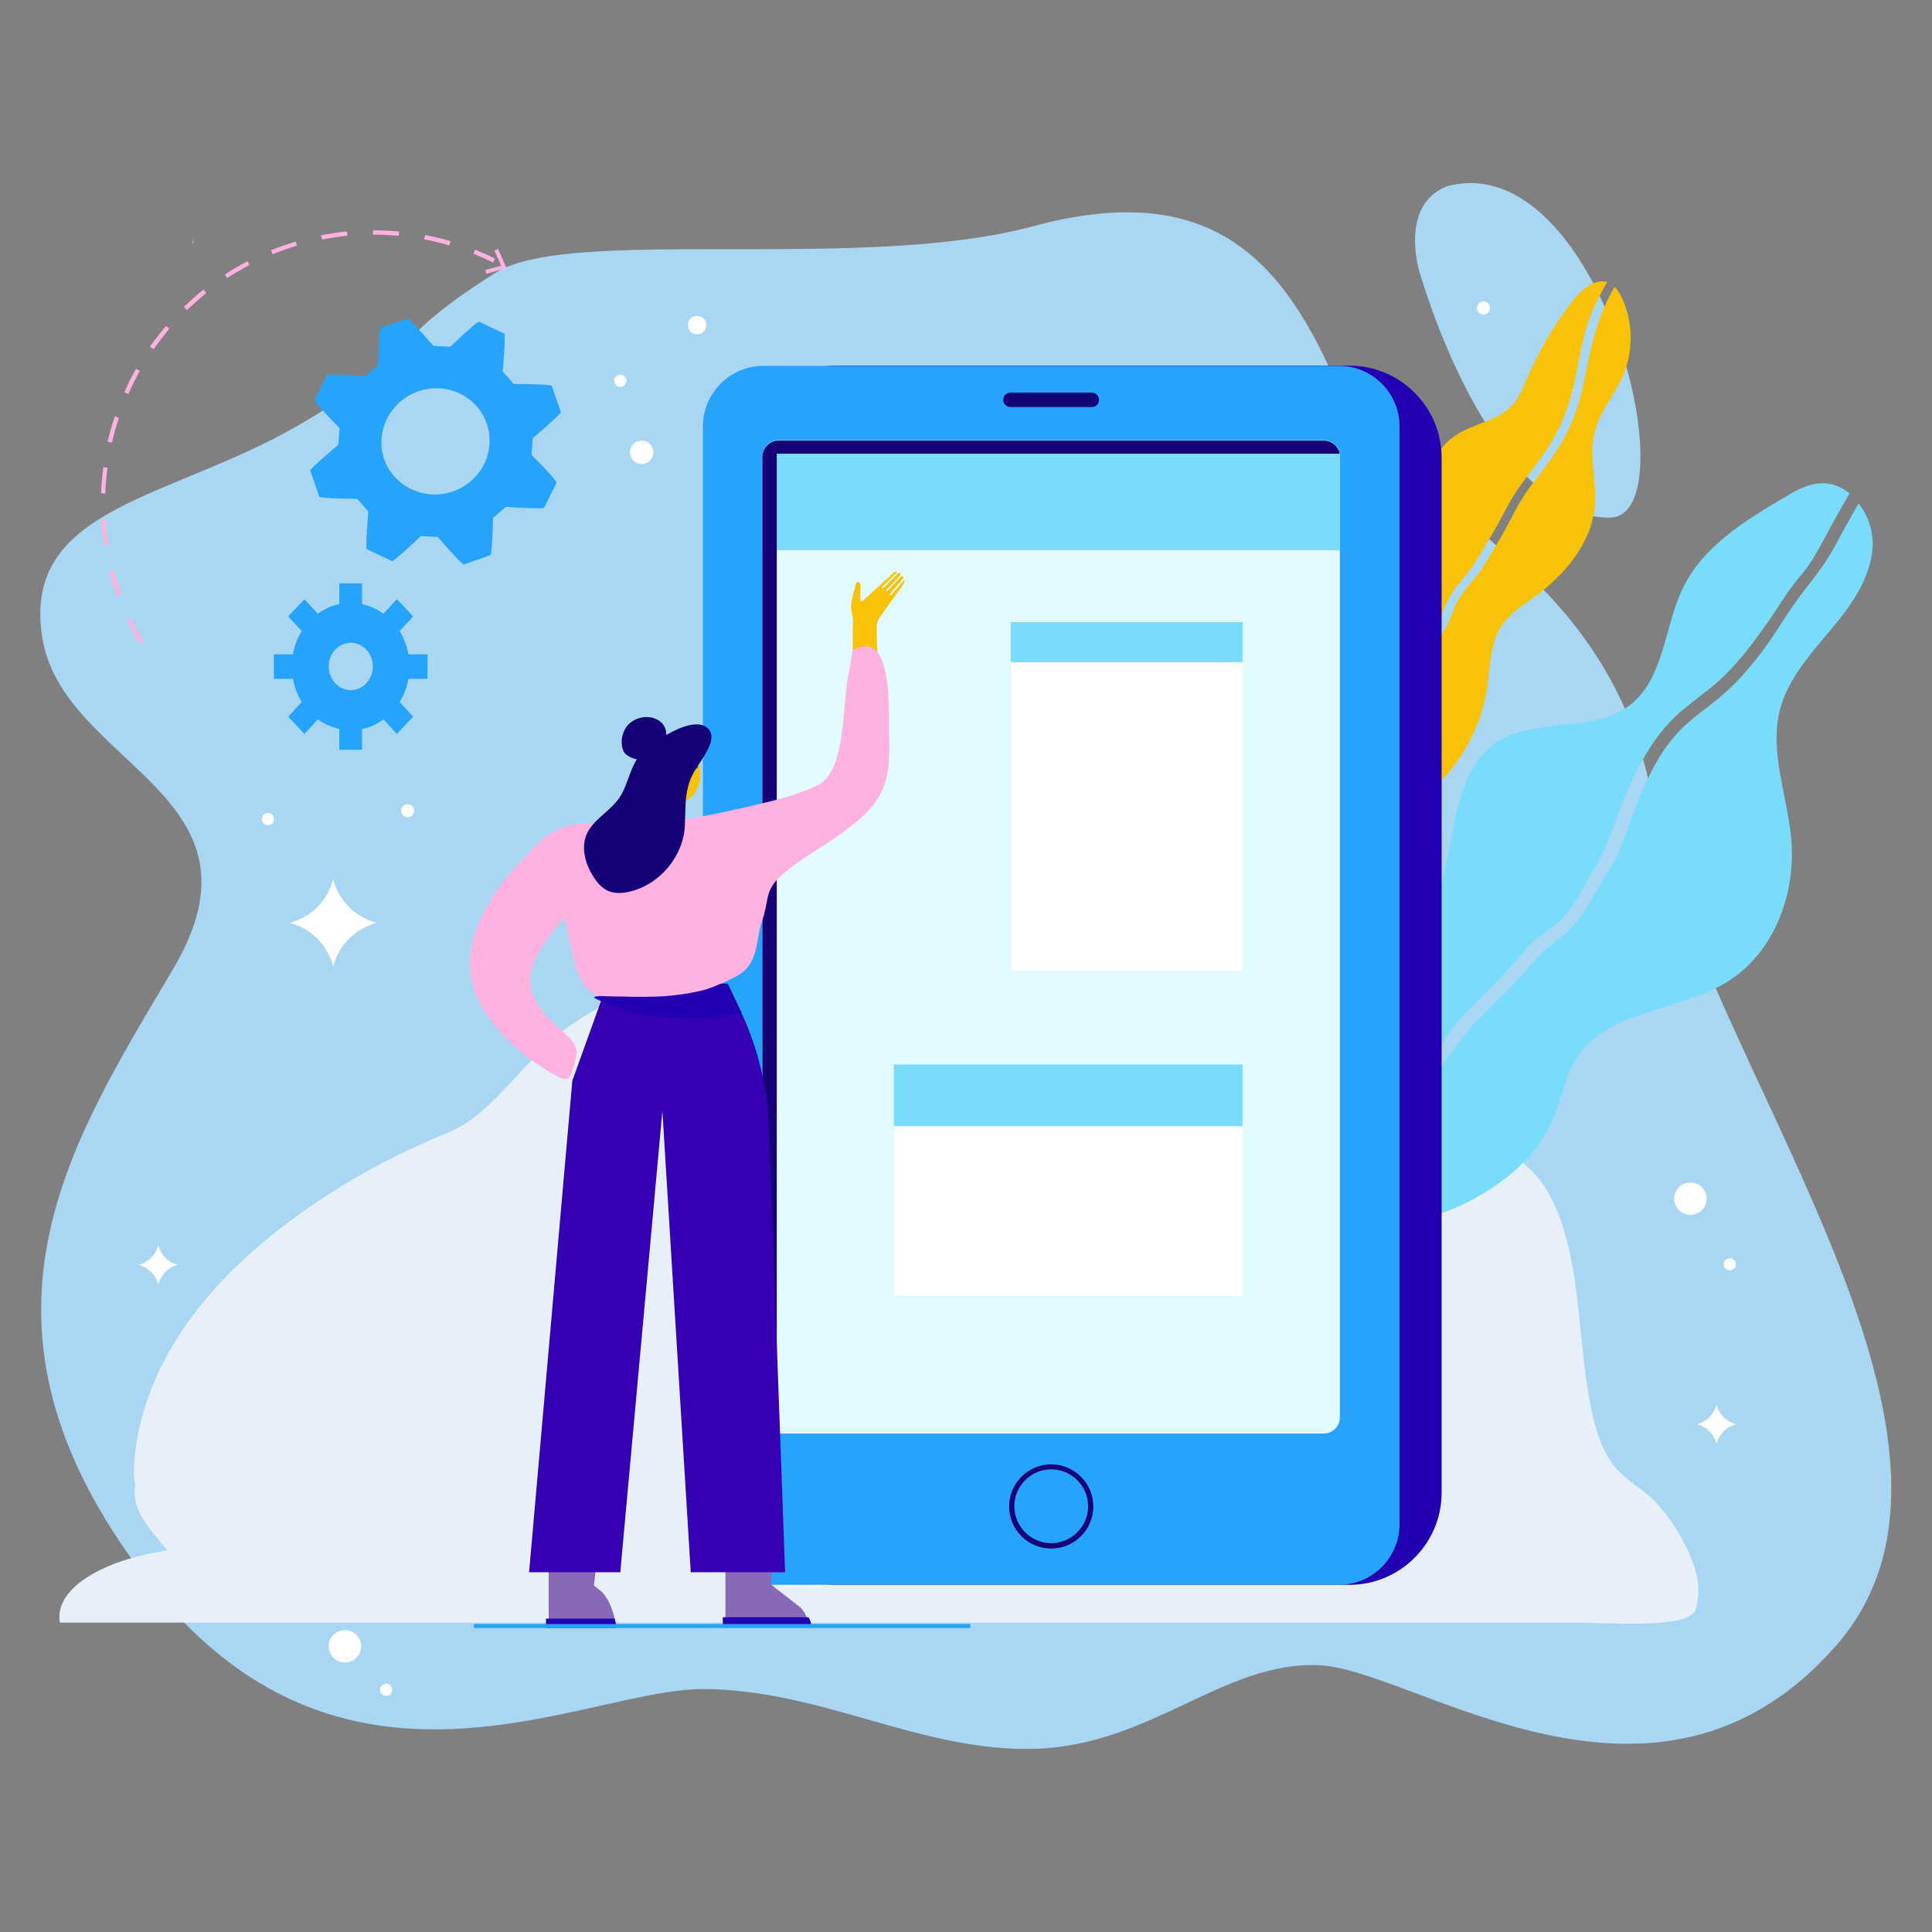 <?xml version="1.0" encoding="utf-8"?>
<!-- Generator: Adobe Illustrator 21.1.0, SVG Export Plug-In . SVG Version: 6.00 Build 0)  -->
<svg version="1.1" xmlns="http://www.w3.org/2000/svg" xmlns:xlink="http://www.w3.org/1999/xlink" x="0px" y="0px"
	 viewBox="0 0 858.1 858.1" style="enable-background:new 0 0 858.1 858.1;" xml:space="preserve">
<rect x="0" y="0" width="858.1" height="858.1" fill="#808080" stroke="none"/>
<style type="text/css">
	.st0{fill:#A9D7F3;}
	.st1{fill:#FFFFFF;}
	.st2{fill:#E7F0F8;}
	.st3{fill:#F7C108;}
	.st4{fill:#26A4FB;}
	.st5{fill:#2300B1;}
	.st6{fill:#8769B8;}
	.st7{fill:#D0EDFC;}
	.st8{fill:#150077;}
	.st9{fill:#F7FAFF;}
	.st10{fill:#B8EBF4;}
	.st11{fill:#7ADCFB;}
	.st12{fill:#F8C208;}
	.st13{fill:#8C66B9;}
	.st14{fill:#FFB1DF;}
	.st15{fill:#FF6FCA;}
	.st16{fill:#FF4D76;}
	.st17{fill:#A1DCFF;}
	.st18{fill:#2E7DFB;}
	.st19{fill:#23AFFC;}
	.st20{fill:#F6C50A;}
	.st21{fill:#FFDE17;}
	.st22{fill:#3400B1;}
	.st23{fill:#5AB2F9;}
	.st24{fill:#DBF4F9;}
	.st25{fill:#34ACFC;}
	.st26{fill:#98E3F4;}
	.st27{fill:#F183C1;}
	.st28{fill:#4377FB;}
	.st29{fill:#EE80BE;}
	.st30{opacity:0.53;}
	.st31{fill:#FFDA73;}
	.st32{fill:#210077;}
	.st33{fill:#38A0FB;}
	.st34{fill:#E8F1F9;}
	.st35{fill:#EEF3FA;}
	.st36{fill:#CCE0FF;}
	.st37{fill:#F2F9FC;}
	.st38{fill:#F955AF;}
	.st39{fill:#FF90C8;}
	.st40{fill:#8869B9;}
	.st41{fill:#FEA700;}
	.st42{clip-path:url(#SVGID_4_);}
	.st43{opacity:0.57;}
	.st44{clip-path:url(#SVGID_6_);}
	.st45{clip-path:url(#SVGID_8_);}
	.st46{fill:#86A2F8;}
	.st47{fill:#FFACEA;}
	.st48{fill:#EF80BF;}
	.st49{fill:#F774BC;}
	.st50{fill:#15203D;}
	.st51{fill:#FFFEFE;}
	.st52{fill:#A2DDFF;}
	.st53{fill:#EBF6FC;}
	.st54{fill:#E2FBFF;}
	.st55{fill:#CAD9FC;}
	.st56{fill:#9DE4F4;}
	.st57{fill:#C4E6FF;}
	.st58{fill:#EBF7FF;}
	.st59{fill:#BDECFD;}
	.st60{fill:#FFB6E4;}
	.st61{fill:#FDC401;}
	.st62{fill:#CCD8FC;}
	.st63{fill:#E58200;}
</style>
<g id="Layer_1">
</g>
<g id="Layer_2">
	<g>
		<g>
			<path class="st0" d="M220.2,121.1c-53.5,33.6-31.8,35.6-88.4,68.2S9.9,225.2,18.7,282.7S123,352.3,77,430.2s-99,157.2-12.4,270.5
				s194.4,49.5,247.4,49.5s97.2,28.3,148.4,26.5c51.2-1.8,83.1-38.9,125.5-37.1c42.4,1.8,149.3,83.1,229.7-8.8
				s-61.9-263.5-81.3-373.9C715,246.5,617.8,226.5,593.1,169.4c-24.7-57.2-58.3-89.4-134.3-68.9S253.3,100.3,220.2,121.1z"/>
			<path class="st0" d="M630.6,121.3c17,55.5,48.4,109.3,84.5,108.6s-4.3-165.2-72.3-147.2C621,91.1,630.6,121.3,630.6,121.3z"/>
		</g>
		<g>
			<circle class="st1" cx="309.6" cy="144.4" r="4.1"/>
			<circle class="st1" cx="181.1" cy="360.1" r="2.9"/>
			<circle class="st1" cx="658.9" cy="136.8" r="2.9"/>
			<circle class="st1" cx="153.2" cy="731.2" r="7.2"/>
			<circle class="st1" cx="750.8" cy="532.4" r="7.2"/>
			<circle class="st1" cx="285" cy="200.9" r="5.2"/>
			<circle class="st1" cx="171.5" cy="750.5" r="2.7"/>
			<circle class="st1" cx="577.3" cy="690.7" r="2.7"/>
			<circle class="st1" cx="768.3" cy="561.5" r="2.7"/>
			<circle class="st1" cx="119" cy="363.8" r="2.7"/>
			<circle class="st1" cx="275.5" cy="169.1" r="2.7"/>
			<path class="st1" d="M167.4,409.9L167.4,409.9c-9.5-2.4-17-9.9-19.4-19.4h0c-2.4,9.5-9.9,17-19.4,19.4v0
				c9.5,2.4,17,9.9,19.4,19.4h0C150.4,419.8,157.9,412.3,167.4,409.9z"/>
			<path class="st1" d="M771.1,632.6L771.1,632.6c-4.3-1.1-7.6-4.4-8.7-8.7h0c-1.1,4.3-4.4,7.6-8.7,8.7v0c4.3,1.1,7.6,4.4,8.7,8.7h0
				C763.5,637,766.9,633.7,771.1,632.6z"/>
			<path class="st1" d="M699.1,173.3L699.1,173.3c-4.3-1.1-7.6-4.4-8.7-8.7h0c-1.1,4.3-4.4,7.6-8.7,8.7v0c4.3,1.1,7.6,4.4,8.7,8.7h0
				C691.5,177.7,694.9,174.3,699.1,173.3z"/>
			<path class="st1" d="M548.5,675.3L548.5,675.3c-4.3-1.1-7.6-4.4-8.7-8.7h0c-1.1,4.3-4.4,7.6-8.7,8.7v0c4.3,1.1,7.6,4.4,8.7,8.7h0
				C540.9,679.7,544.3,676.4,548.5,675.3z"/>
			<path class="st1" d="M79,561.8L79,561.8c-4.3-1.1-7.6-4.4-8.7-8.7h0c-1.1,4.3-4.4,7.6-8.7,8.7v0c4.3,1.1,7.6,4.4,8.7,8.7h0
				C71.4,566.2,74.8,562.8,79,561.8z"/>
		</g>
		<g>
			<g>
				<g>
					<path class="st2" d="M753.6,699.8c-3.2-13.8-13.9-29.1-20.7-35c-5.1-4.4-11.1-7.8-15.5-13.1c-5.3-6.3-8.1-14.7-10-23
						c-7.2-30.6-4.2-69.7-18.9-97.5c-14.5-27.6-53.7-34.3-78.9-39.9c-22.6-5-45.5-8.3-68.4-10.3c-23.7-17.6-50.3-29.3-77.2-38.4
						c-34.6-11.8-70.5-19.7-106.5-19c-36,0.7-72.3,10.2-103.6,31.4c-20.2,13.7-33.9,39.5-55,48.1c-22.9,9.3-45.1,21.2-65.8,36.1
						c-19.4,13.9-37.1,30.1-50.4,49.1c-13.3,19-22.2,41-23.2,63.6c-0.1,2.5,0,5.2,0.6,7.6c-2.1,11.6,7,19.9,14.2,29.1
						c-8.5,1.3-16.2,3.2-22.9,5.7c-15.6,5.9-25.4,14.6-25,24.4c0,0.7,0.1,1.3,0.2,2c23,0,45.9,0,68.9,0c77.1,0,154.3,0,231.4,0
						c89.5,0,179,0,268.4,0c35.4,0,70.9,0,106.3,0c12.1,0,49,3,51.5-5.8C754.3,710.6,754.9,705.5,753.6,699.8z"/>
				</g>
			</g>
			<g>
				<g>
					<path class="st12" d="M600.5,341.5c3.5-5.4,5.7-11.5,8-17.4c4-10.3,8.2-20.1,15.1-28.9c4.1-5.3,8.7-10.2,12.9-15.4
						c4.2-5.2,5-11.5,8.7-16.9c3.4-4.9,7.6-9.2,10.8-14.4c3.1-5.1,6.3-10.3,9.2-15.5c3.2-5.9,6.1-11.9,10.1-17.4
						c3.6-4.9,7.4-9.7,10.8-14.7c7.7-11,11.6-22.4,14.1-35.5c2.2-11.6,4.3-23.2,10.1-33.7c1.2-2.1,2.3-4.3,3.5-6.4
						c-5.7-1.7-11.4,3.4-15.2,8.2c-8.3,10.7-15.2,22.5-20.6,35c-1.8,4.1-3.4,8.4-6.5,11.7c-6.3,6.8-16.6,7.8-24.4,12.8
						c-17.5,11.2-16.5,35.6-21.3,53.3c-6.6,24.4-22.4,22.8-37.4,39.2c-12.2,13.4-16.1,40.5-10.7,57.5c2.3,7.3,6.4,12.6,11.6,16
						c0.3-0.5,0.5-1,0.8-1.5C592.9,351.8,596.9,347.1,600.5,341.5z"/>
				</g>
			</g>
			<g>
				<g>
					<path class="st12" d="M703,171.7c-2.5,12-7,22.1-14.1,32.1c-3.9,5.6-8.4,10.8-12.1,16.5c-3.3,5-5.8,10.5-8.7,15.7
						c-3.1,5.5-6.3,10.9-9.7,16.2c-3.2,5-7.8,9.1-10.7,14.2c-2.8,4.8-3.4,9.9-6.9,14.4c-3.9,5-8.2,9.7-12.2,14.6
						c-8.5,10.5-13,22.1-18,34.5c-4.5,11.3-12.1,20.1-17.7,30.8c-0.1,0.1-0.1,0.2-0.2,0.3c8.1,3.6,18,3.4,27.7-0.6
						c21.4-8.8,36.6-32.1,40-54.4c1.5-9.8,1.2-20.4,6.8-28.5c3.6-5.2,9.1-8.6,14.2-12.3c13.5-9.8,25.4-23.7,26.9-40.3
						c1-11.1-2.8-22.5,0-33.3c2.3-8.9,8.7-16,12.4-24.4c4.8-10.9,4.8-23.8-0.2-34.6c-0.9-1.9-1.9-3.8-3.4-5.2c-0.5,1-1.1,2-1.6,2.9
						C708.3,143.6,706,157.2,703,171.7z"/>
				</g>
			</g>
			<g>
				<g>
					<path class="st11" d="M603.7,508.8c5.7-7,12.6-12.7,18.2-19.8c10.9-13.9,19.6-29.5,32-42.2c6.6-6.7,13.4-13,19.5-20.1
						c2.8-3.3,5.4-6.8,8.7-9.5c3-2.5,6.3-4.5,9.3-6.9c7.4-6.2,11.2-15.8,16.3-23.8c5.3-8.2,7.9-16.8,11.4-25.8
						c5.9-15.7,14-33,26.9-44.2c6.5-5.7,13.8-10.4,20-16.5c7-6.9,12.9-14.8,18.5-22.7c5.1-7.1,9.2-14.6,14.9-21.2
						c5.8-6.7,9.6-14.6,13.8-22.3c2.7-5,5.5-9.8,8.3-14.7c-3.8-3-8.3-4.8-13.3-4.4c-5.8,0.4-11,3.4-16,6.4
						c-17.2,10.2-35.3,21.4-44.3,39.2c-8.9,17.7-8.5,41.3-24.4,53.2c-16.3,12.2-41.1,4.9-58.3,16c-28.8,18.6-13.6,70.8-41.5,90.7
						c-5.7,4.1-12.6,6.2-18.8,9.6c-20.9,11.6-29,39.9-20.8,61.8c-6.4,12.2-6.4,28.3,3,38.8c0.5,0.6,1,1.1,1.6,1.6
						c0.3-0.5,0.7-0.9,1-1.4C594.3,523.3,598.3,515.6,603.7,508.8z"/>
				</g>
			</g>
			<g>
				<g>
					<path class="st11" d="M799.5,264.7c-6.3,8.3-11.3,17.6-17.8,25.9c-5.2,6.7-10.7,13-17.1,18.5c-6.5,5.5-13.7,10.1-19.5,16.4
						c-12.8,13.9-18.5,33.2-25.1,50.4c-3.2,8.3-8.5,15.5-12.9,23.2c-4.2,7.1-8.2,13.2-14.9,18.1c-7.2,5.3-12.2,11.3-18.1,17.9
						c-6.2,6.9-13.2,12.9-19.4,19.8c-11.6,12.9-20,28.3-31.1,41.6c-6.1,7.3-13.5,13.2-18.9,21.1c-4.1,6-7.5,12.3-11.6,18.2
						c16.6,11.5,41.8,7.3,60.4-2.7c15.2-8.1,29.3-19.8,36.1-35.6c3.9-9.1,5.4-19.4,10.8-27.8c13.9-21.4,45.6-20.3,67.2-33.9
						c20.5-12.9,30.1-38.9,28-63c-1.7-19.4-9.9-38.9-5-57.7c3.5-13.5,13.3-24.4,22.3-35.1c9-10.7,17.8-22.8,18.8-36.7
						c0.5-6.9-1.9-14.3-6.2-19.7c-3.5,6.2-7,12.3-10.3,18.6C810.8,250.4,805.3,257.1,799.5,264.7z"/>
				</g>
			</g>
			<g>
				<g id="XMLID_15_">
					<g>
						<g>
							<g>
								<path class="st5" d="M371.7,703.9h227.7c22.5,0,40.9-18.4,40.9-40.9V203.3c0-22.5-18.4-40.9-40.9-40.9H371.7
									c-22.5,0-40.9,18.4-40.9,40.9V663C330.8,685.5,349.2,703.9,371.7,703.9z"/>
							</g>
						</g>
						<g>
							<g>
								<path class="st4" d="M339,703.9h255.8c14.7,0,26.8-12.1,26.8-26.8V189.3c0-14.7-12.1-26.8-26.8-26.8H339
									c-14.7,0-26.8,12.1-26.8,26.8v487.8C312.2,691.8,324.2,703.9,339,703.9z"/>
							</g>
						</g>
						<g>
							<g>
								<path class="st54" d="M338.6,202.7v427c0,3.7,2.8,6.7,6.4,7c0.2,0,0.4,0,0.6,0h242.4c3.9,0,7.1-3.2,7.1-7.1v-427
									c0-0.2,0-0.5,0-0.7c0-0.2,0-0.4-0.1-0.6c-0.1-0.8-0.4-1.5-0.8-2.1c-1.2-2.2-3.5-3.7-6.2-3.7H345.7c-3.4,0-6.3,2.5-6.9,5.8
									C338.7,201.9,338.6,202.3,338.6,202.7z"/>
							</g>
						</g>
						<g>
							<g>
								<path class="st8" d="M466.9,687.8c-10.3,0-18.7-8.4-18.7-18.7s8.4-18.7,18.7-18.7c10.3,0,18.7,8.4,18.7,18.7
									S477.2,687.8,466.9,687.8z M466.9,652.6c-9,0-16.4,7.4-16.4,16.4s7.4,16.4,16.4,16.4c9,0,16.4-7.4,16.4-16.4
									S475.9,652.6,466.9,652.6z"/>
							</g>
						</g>
						<g>
							<g>
								<path class="st8" d="M448.8,180.8h36.1c1.8,0,3.2-1.4,3.2-3.2l0,0c0-1.8-1.4-3.2-3.2-3.2h-36.1c-1.8,0-3.2,1.4-3.2,3.2l0,0
									C445.6,179.4,447.1,180.8,448.8,180.8z"/>
							</g>
						</g>
						<g>
							<g>
								<path class="st11" d="M338.6,202.7v41.7h256.5v-41.7c0-0.2,0-0.5,0-0.7c0-0.2,0-0.4-0.1-0.6c-0.1-0.8-0.4-1.5-0.8-2.1
									c-1.2-2.2-3.5-3.7-6.2-3.7H345.7c-3.4,0-6.3,2.5-6.9,5.8C338.7,201.9,338.6,202.3,338.6,202.7z"/>
							</g>
						</g>
						<g>
							<g>
								<path class="st8" d="M338.6,202.7v427c0,3.7,2.8,6.7,6.4,7V201.5H595c-0.1-0.8-0.4-1.5-0.8-2.1c-1.2-2.2-3.5-3.7-6.2-3.7
									H345.7c-3.4,0-6.3,2.5-6.9,5.8C338.7,201.9,338.6,202.3,338.6,202.7z"/>
							</g>
						</g>
					</g>
				</g>
				<g>
					<g>
						<g id="XMLID_9_">
							<g>
								<g>
									<g>
										<path class="st40" d="M354.8,713.4c-4.9-3.8-12.5-9.7-12.5-9.8l1.2-10.7c-7.1-0.1-14.2-0.1-21.3-0.2l0,19
											c0,1.5,0,3.3,0,5.1c0,1.5,0,3,0.1,4.4h36.5c-0.1-1.6-0.5-3-1.2-4.4C356.9,715.5,356,714.3,354.8,713.4z"/>
									</g>
								</g>
							</g>
							<g>
								<g>
									<g>
										<path class="st5" d="M360.4,722.4h-39.3c0-1.3-0.1-2.7-0.1-4.1h38.1C359.9,719.6,360.3,721,360.4,722.4z"/>
									</g>
								</g>
							</g>
						</g>
					</g>
					<g>
						<g>
							<g>
								<g>
									<g>
										<path class="st40" d="M267.3,707c-2-1.6-3.5-2.8-3.5-2.8l2.5-22h-22.6l0,30.1c0,1.5,0,3.3,0,5.1c0,1.5,0,3,0.1,4.4h29.9
											C272.5,716.3,271.1,711.1,267.3,707z"/>
									</g>
								</g>
							</g>
						</g>
						<g>
							<g>
								<g>
									<g>
										<path class="st5" d="M273,718.9h-30.5c0,1.4,0,2.8,0.1,4.1h31.3C273.6,721.7,273.3,720.3,273,718.9z"/>
									</g>
								</g>
							</g>
						</g>
					</g>
					<g>
						<g>
							<g>
								<g>
									<path class="st22" d="M348.7,698.3h-41.9l-12.6-204.9l-18.7,204.9H235L254.2,480l12.7-35.3l0.9-2.4l1.9-5.4h53.5l6.1,13
										l0,0c7.4,15.8,11.5,33,12.2,50.4L348.7,698.3z"/>
								</g>
							</g>
						</g>
					</g>
					<g>
						<g>
							<g>
								<g>
									<path class="st5" d="M290.8,351.9L290.8,351.9c-3.6,0-6.5-2.9-6.5-6.5v-4.9h6.5V351.9z"/>
								</g>
							</g>
						</g>
					</g>
					<g>
						<g>
							<g>
								<g>
									<path class="st12" d="M300.2,361.9v-13.4l-6.5-1.5l-3.6-0.8l-1.4,15.2c-0.3,2.7,1.8,5.1,4.6,5.2l0.9,0h1.3
										C298.1,366.6,300.2,364.5,300.2,361.9z"/>
								</g>
							</g>
						</g>
					</g>
					<g>
						<g>
							<g>
								<g>
									<path class="st5" d="M291.6,347v1.7c0,1.1,0.2,2.2,0.5,3.2c1.2,3.7,4.3,6.5,8.1,7.3v-10.7l-6.5-1.5H291.6z"/>
								</g>
							</g>
						</g>
					</g>
					<g>
						<g>
							<g>
								<g>
									<path class="st12" d="M288.4,340.7c0,1,0.2,2.1,0.5,3.1l1.2,4l0.1,0.4c1.1,3.5,4.2,6.1,7.5,7.4c3.8,1.5,8.2,0.3,10.6-3
										c0.9-1.3,1.7-2.8,2.1-4.3c1-3.1,0.8-6.4-0.1-9.5l-0.4-1.3c-0.1-0.2-0.1-0.3-0.2-0.5c-1.9-5.5-7.9-8.6-13.5-6.9
										C291.5,331.5,288.4,335.9,288.4,340.7z"/>
								</g>
							</g>
						</g>
					</g>
					<g>
						<g>
							<g>
								<g>
									<polygon class="st5" points="306.4,345.8 303.5,345.8 303.5,345 305.7,345 305.7,339.2 306.4,339.2 									"/>
								</g>
							</g>
						</g>
					</g>
					<g>
						<g>
							<g>
								<g>
									<path class="st5" d="M302.1,348.3c-0.4,0-0.8-0.1-1.2-0.3c-0.6-0.4-1-1.1-0.9-1.9l0.8,0.1c0,0.5,0.2,0.9,0.5,1.1
										c0.4,0.2,1.1,0.3,2-0.2l0.5,0.7C303.2,348.2,302.6,348.3,302.1,348.3z"/>
								</g>
							</g>
						</g>
					</g>
					<g>
						<g>
							<g>
								<g>
									<path class="st5" d="M309.2,341.3L309.2,341.3c0.4,0,0.7-0.3,0.7-0.7l0,0c0-0.4-0.3-0.7-0.7-0.7l0,0
										c-0.4,0-0.7,0.3-0.7,0.7l0,0C308.5,340.9,308.8,341.3,309.2,341.3z"/>
								</g>
							</g>
						</g>
					</g>
					<g>
						<g>
							<g>
								<g>
									<path class="st5" d="M300.5,341.3L300.5,341.3c0.4,0,0.7-0.3,0.7-0.7l0,0c0-0.4-0.3-0.7-0.7-0.7l0,0
										c-0.4,0-0.7,0.3-0.7,0.7l0,0C299.9,340.9,300.2,341.3,300.5,341.3z"/>
								</g>
							</g>
						</g>
					</g>
					<g>
						<g>
							<g>
								<g>
									<path class="st5" d="M309.8,337c-1.3-3.7-4.4-6.3-8-7.1l-8.8-0.3c-4.8,0-8.7,3.9-8.7,8.7v4.6l4.1-2.2
										c0,0.7,0.1,1.5,0.3,2.3c0.9,0,1.8,0.3,2.6,0.7c0.8,0.5,1.2,0.9,1.7,1.5c0.2-0.2,0.3-0.4,0.4-0.7c0.9-1.7,1.3-3.6,1.5-5.6
										c0.1-0.8,0.2-1.6,0.7-2.2c1.2-1.4,3.6-0.4,5.4-1c1.4-0.5,2.3-2.2,1.9-3.6C303.6,334.5,307,336.5,309.8,337z"/>
								</g>
							</g>
						</g>
					</g>
					<g>
						<g>
							<g>
								<g>
									<circle class="st5" cx="289.5" cy="345.4" r="4.3"/>
								</g>
							</g>
						</g>
					</g>
					<g>
						<g>
							<g>
								<g>
									<circle class="st12" cx="290.1" cy="344.1" r="4.3"/>
								</g>
							</g>
						</g>
					</g>
					<g>
						<g>
							<g>
								<g>
									<path class="st8" d="M286.5,337c-2.4,1.2-7.1-0.4-8.9-2.4c-0.5-0.5-0.8-1.2-1-1.9c-1.2-3.8-0.1-8.2,2.6-11
										c2.8-2.8,7.2-3.9,11-2.8c1.8,0.6,3.6,1.7,4.6,3.3c1.7,2.6,1.4,6.2-0.4,8.7c-1.8,2.5-4.9,3.9-8,4
										C284.6,335.1,288.2,336.5,286.5,337L286.5,337z"/>
								</g>
							</g>
						</g>
					</g>
					<g>
						<g>
							<g>
								<g>
									<path class="st5" d="M323.2,436.9h-41c-4.9,3.1-9.8,6-11.2,5.3c-1,0-2.1,0-3.1,0.1c-0.9,0-1.8,0.1-2.5,0.2
										c-0.9,0.1-1.6,0.3-1.6,0.6c0.4,0.2,0.8,0.4,1.2,0.6c0.7,0.4,1.4,0.7,2.1,1c16,7.4,42.5,10.3,62.3,5.2L323.2,436.9z"/>
								</g>
							</g>
						</g>
					</g>
					<g>
						<g>
							<g>
								<g>
									<path class="st12" d="M378.1,270.7c-0.2-1.3,0-2.7,0.2-4c0.3-1.8,0.9-3.8,1.4-5.5c0.3-0.8,0.1-2.2,1-2.6
										c0.4-0.2,0.7-0.1,1,0.1c0.9,0.7,0.4,3,0.4,3.9c0,0.9,0,1.8,0,2.8c0.1,0.6,0.2,1.2,0.2,1.8c0.2,0,0.4-0.1,0.7-0.3
										c1.7-1.1,3.2-2.8,4.7-4.2c3.1-2.7,6.1-5.4,9.1-8.2c0.4-0.3,0.8-0.5,1.3-0.6c0.2,0,0.3,0.2,0.2,0.4l-6.5,6.5
										c-0.1,0.1-0.1,0.3,0,0.5c0.1,0.1,0.1,0.1,0.2,0.1s0.2,0,0.2-0.1l6.7-6.7c0.3-0.3,0.7-0.3,0.9,0l0,0l-0.2-0.2
										c0.4,0.3,0.4,0.9,0.1,1.3l-6,6.3c-0.1,0.1-0.1,0.3,0,0.5c0.1,0.1,0.1,0.1,0.2,0.1c0.1,0,0.2,0,0.2-0.1l6.2-6.5
										c0.2-0.2,0.6-0.2,0.8,0.1c0,0,0,0,0,0c0.2,0.3,0.2,0.6,0,0.8l-5.8,6.9c-0.1,0.1-0.1,0.3,0,0.5c0.1,0.1,0.1,0.1,0.2,0.1
										c0.1,0,0.2,0,0.3-0.1l5.7-6.6c0.3,0.1,0.1,0,0.3,0.1c0,0.9-0.6,1.8-1.1,2.5c-3,4.1-5.9,8.2-8.9,12.4
										c-0.8,1.1-1.7,2.3-2.1,3.6c-0.1,0.4-0.2,0.8-0.3,1.2c0,0.2,0,0.5,0,0.8c-0.1,1.3,0.2,15.8,0.8,15.7l-0.6,0.1
										c-0.1,0.2-0.3,0.4-0.5,0.6c-0.2,0.2-0.5,0.3-0.8,0.3c-0.9,0.2-1.8,0.4-2.7,0.5c-1.3,0.1-2.7,0.1-3.9-0.4
										c-0.9,0-1.8-0.1-2.3-0.8c-0.3-0.4-0.4-1-0.4-1.6c-0.3-5.7-0.4-11.5-0.1-17.2c0-0.1,0-0.1,0-0.2c-0.1-0.9-0.2-1.7-0.5-2.6
										C378.3,272,378.2,271.3,378.1,270.7z"/>
								</g>
							</g>
						</g>
					</g>
					<g>
						<g>
							<g>
								<g>
									<path class="st14" d="M391.7,293.1c-2.3-5.5-6.3-7.8-12.9-4.4c0,0-1.5,8.5-2.3,12.8c-2.1,11.1-1.2,36.6-10.3,45.1
										c-1.6,1.5-3.7,2.5-5.8,3.4c-5.3,2.3-10.9,4.1-16.5,5.5c-18.8,4.6-37.8,8.9-57.2,10.8c-17.3,1.6-32.6-5.6-46.6,7.4
										c-18.9,17.6-40.5,45-27.2,71.4c3.8,7.5,9.4,13.9,15.6,19.5c5.8,5.2,12.3,9.8,19.2,13.6c1.5,0.8,3.4,1.6,4.8,0.6
										c0.7-0.5,1-1.4,1.3-2.2c4.1-11.5,3-12.2-5.6-20c-6.1-5.5-12.3-11.8-12.7-20.5c-0.4-8.2,4.9-15.5,9.9-22
										c1.7-2.2,3.4-4.4,5.1-6.6c3,9.3,3.1,20,8.2,28.6c1.5,2.5,3.5,4.9,6.4,5.8c1.6,0.5,3.3,0.6,4.9,0.6c16,0.3,26.8,1,42.3-2.7
										c3.8-0.9,14.3-5.5,17.3-7.8c7.6-5.9,6.1-15.5,9-23.4c2.8-7.9,1.1-12.6,7.2-18.6c12.7-12.4,39.2-22.5,46.3-39.5
										c3.1-7.4,3-15.6,2.8-23.5C394.7,323.5,395.8,302.8,391.7,293.1z"/>
								</g>
							</g>
						</g>
					</g>
					<g>
						<g>
							<g>
								<g>
									<path class="st8" d="M306.6,346.3c-2.5,6.6-2.1,12.1-2.4,20.2c-0.6,13.9-11.3,26.6-24.9,29.6c-3.1,0.7-6.4,0.8-9.2-0.4
										c-2.7-1.2-4.8-3.6-6.4-6.1c-3.6-5.5-5.7-12.6-3.3-18.7c2.8-6.8,10.3-10.3,14.5-16.3c3.9-5.5,4.6-12.8,8.6-18.3
										c4-5.5,25.8-20.8,31.7-11.8c3.1,4.7-3.9,13.2-6.1,17C308,343.2,307.2,344.8,306.6,346.3z"/>
								</g>
							</g>
						</g>
					</g>
				</g>
				<g>
					<g>
						<g>
							<rect x="448.9" y="276.3" class="st11" width="103" height="154.9"/>
						</g>
					</g>
				</g>
				<g>
					<g>
						<g>
							<rect x="397" y="472.8" class="st11" width="154.9" height="103"/>
						</g>
					</g>
				</g>
				<g>
					<g>
						<g>
							<rect x="448.9" y="294.1" class="st1" width="103" height="137.2"/>
						</g>
					</g>
				</g>
				<g>
					<g>
						<g>
							<rect x="397" y="500.2" class="st1" width="154.9" height="75.6"/>
						</g>
					</g>
				</g>
				<g>
					<g>
						<g>
							<rect x="210.5" y="721.3" class="st4" width="220.5" height="1.8"/>
						</g>
					</g>
				</g>
			</g>
			<g>
				<g>
					<path class="st3" d="M85.8,105.7c0.1,0.1,0.2,0.3,0.2,0.4c0,0.2-0.1,0.3-0.2,0.3L85.8,105.7z"/>
				</g>
			</g>
			<g>
				<g>
					<path class="st3" d="M85.5,109C85.5,109,85.5,109,85.5,109L85.5,109z"/>
				</g>
			</g>
			<g>
				<g>
					<path class="st3" d="M85.5,106.9c0.3,0,0.5,0.3,0.5,0.6c-0.1,0.3-0.3,0.5-0.6,0.4L85.5,106.9z"/>
				</g>
			</g>
			<g>
				<path class="st14" d="M62,285.7c-2-3.3-3.8-6.7-5.5-10.2l1.7-0.8c1.6,3.4,3.4,6.8,5.4,10.1L62,285.7z M52,264.8
					c-1.3-3.6-2.5-7.4-3.4-11.1l1.9-0.5c0.9,3.7,2.1,7.3,3.4,10.9L52,264.8z M46.3,242.3c-0.3-1.6-0.5-3.3-0.7-4.9
					c-0.3-2.2-0.4-4.4-0.6-6.6l1.9-0.1c0.1,2.2,0.3,4.3,0.6,6.5c0.2,1.6,0.4,3.2,0.7,4.9L46.3,242.3z M46.8,219.2l-1.9-0.1
					c0.1-3.9,0.5-7.7,1-11.6l1.9,0.3C47.2,211.6,46.9,215.4,46.8,219.2z M49.7,196.6l-1.9-0.4c0.9-3.8,1.9-7.5,3.2-11.2l1.8,0.6
					C51.6,189.2,50.6,192.9,49.7,196.6z M57,175l-1.8-0.8c1.6-3.5,3.3-7,5.2-10.4l1.7,0.9C60.3,168.1,58.5,171.5,57,175z
					 M68.2,155.1l-1.6-1.1c2.2-3.2,4.6-6.2,7.1-9.2l1.5,1.2C72.8,149,70.4,152,68.2,155.1z M83,137.7l-1.3-1.4
					c2.8-2.7,5.7-5.3,8.7-7.7l1.2,1.5C88.7,132.6,85.8,135.1,83,137.7z M219,116.6c-2.8-1.4-5.8-2.7-8.7-3.9l0.7-1.8
					c3,1.2,6,2.5,8.9,4L219,116.6z M100.9,123.5l-1-1.6c3.2-2.1,6.6-4.1,10-5.9l0.9,1.7C107.4,119.5,104.1,121.4,100.9,123.5z
					 M199.5,109c-3.6-1.1-7.4-2-11.1-2.7l0.4-1.9c3.8,0.7,7.6,1.6,11.3,2.7L199.5,109z M121.1,112.9l-0.7-1.8
					c3.6-1.4,7.3-2.7,11-3.8l0.5,1.8C128.2,110.2,124.6,111.5,121.1,112.9z M177.1,104.7c-3.8-0.3-7.6-0.5-11.4-0.5l0-1.9
					c3.9,0,7.8,0.2,11.6,0.5L177.1,104.7z M143,106.4l-0.4-1.9c3.1-0.6,6.2-1.1,9.5-1.5c0.7-0.1,1.4-0.2,2-0.2l0.2,1.9
					c-0.7,0.1-1.3,0.1-2,0.2C149.1,105.3,146,105.8,143,106.4z"/>
			</g>
			<g>
				<polygon class="st14" points="216,121.6 215.6,119.9 222.6,118 219.6,111.3 221.2,110.6 225,119.1 				"/>
			</g>
			<g>
				<g>
					<g>
						<g>
							<path class="st4" d="M194.4,238.5c0,0,10.8,12.4,11.6,12.2l11.8-4.1c0.8-0.3,1.2-16.6,1.2-16.6l5.7-4.9c0,0,16.7,1.2,17,0.4
								l5.5-11.1c0.4-0.8-11.1-12.4-11.1-12.4l0.5-7.4c0,0,12.8-10.8,12.5-11.6l-4-11.6c-0.3-0.8-16.9-0.9-16.9-0.9l-4.9-5.5
								c0,0,1.4-16.4,0.7-16.8l-11.2-5.3c-0.8-0.4-12.8,11.1-12.8,11.1l-7.5-0.4c0,0-10.8-12.4-11.6-12.2l-11.8,4.1
								c-0.8,0.3-1.2,16.6-1.2,16.6l-5.6,4.9c0,0-16.7-1.2-17.1-0.4l-5.5,11.1c-0.4,0.8,11.1,12.4,11.1,12.4l-0.5,7.4
								c0,0-12.8,10.8-12.5,11.5l4,11.6c0.3,0.8,16.9,1,16.9,1l4.9,5.5c0,0-1.4,16.4-0.7,16.8l11.2,5.3c0.8,0.4,12.8-11.1,12.8-11.1
								L194.4,238.5z M185.8,173.8c12.6-4.3,26.2,2.1,30.4,14.4c4.2,12.3-2.5,25.8-15.1,30.1c-12.5,4.3-26.2-2.2-30.5-14.4
								C166.5,191.6,173.3,178.1,185.8,173.8z"/>
						</g>
					</g>
				</g>
			</g>
			<g>
				<g>
					<g>
						<g>
							<path class="st4" d="M134,311.8l-6,6.5l7.2,7.7l6-6.5c2.8,2.1,6.1,3.5,9.5,4.3v9.2h10.1v-9.2c3.5-0.7,6.7-2.2,9.5-4.3l6,6.5
								l7.2-7.7l-6-6.5c1.9-3.1,3.3-6.5,3.9-10.3h8.5v-10.9h-8.5c-0.7-3.7-2-7.2-3.9-10.3l6-6.5l-7.2-7.7l-6,6.5
								c-2.8-2.1-6.1-3.5-9.5-4.3v-9.2h-10.1v9.2c-3.5,0.7-6.7,2.2-9.5,4.3l-6-6.5l-7.2,7.7l6,6.5c-1.9,3.1-3.3,6.5-3.9,10.3h-8.5
								v10.9h8.5C130.8,305.3,132.1,308.7,134,311.8z M155.8,285.5c5.4,0,9.8,4.7,9.8,10.5s-4.4,10.5-9.8,10.5s-9.8-4.7-9.8-10.5
								S150.4,285.5,155.8,285.5z"/>
						</g>
					</g>
				</g>
			</g>
		</g>
	</g>
</g>
</svg>
